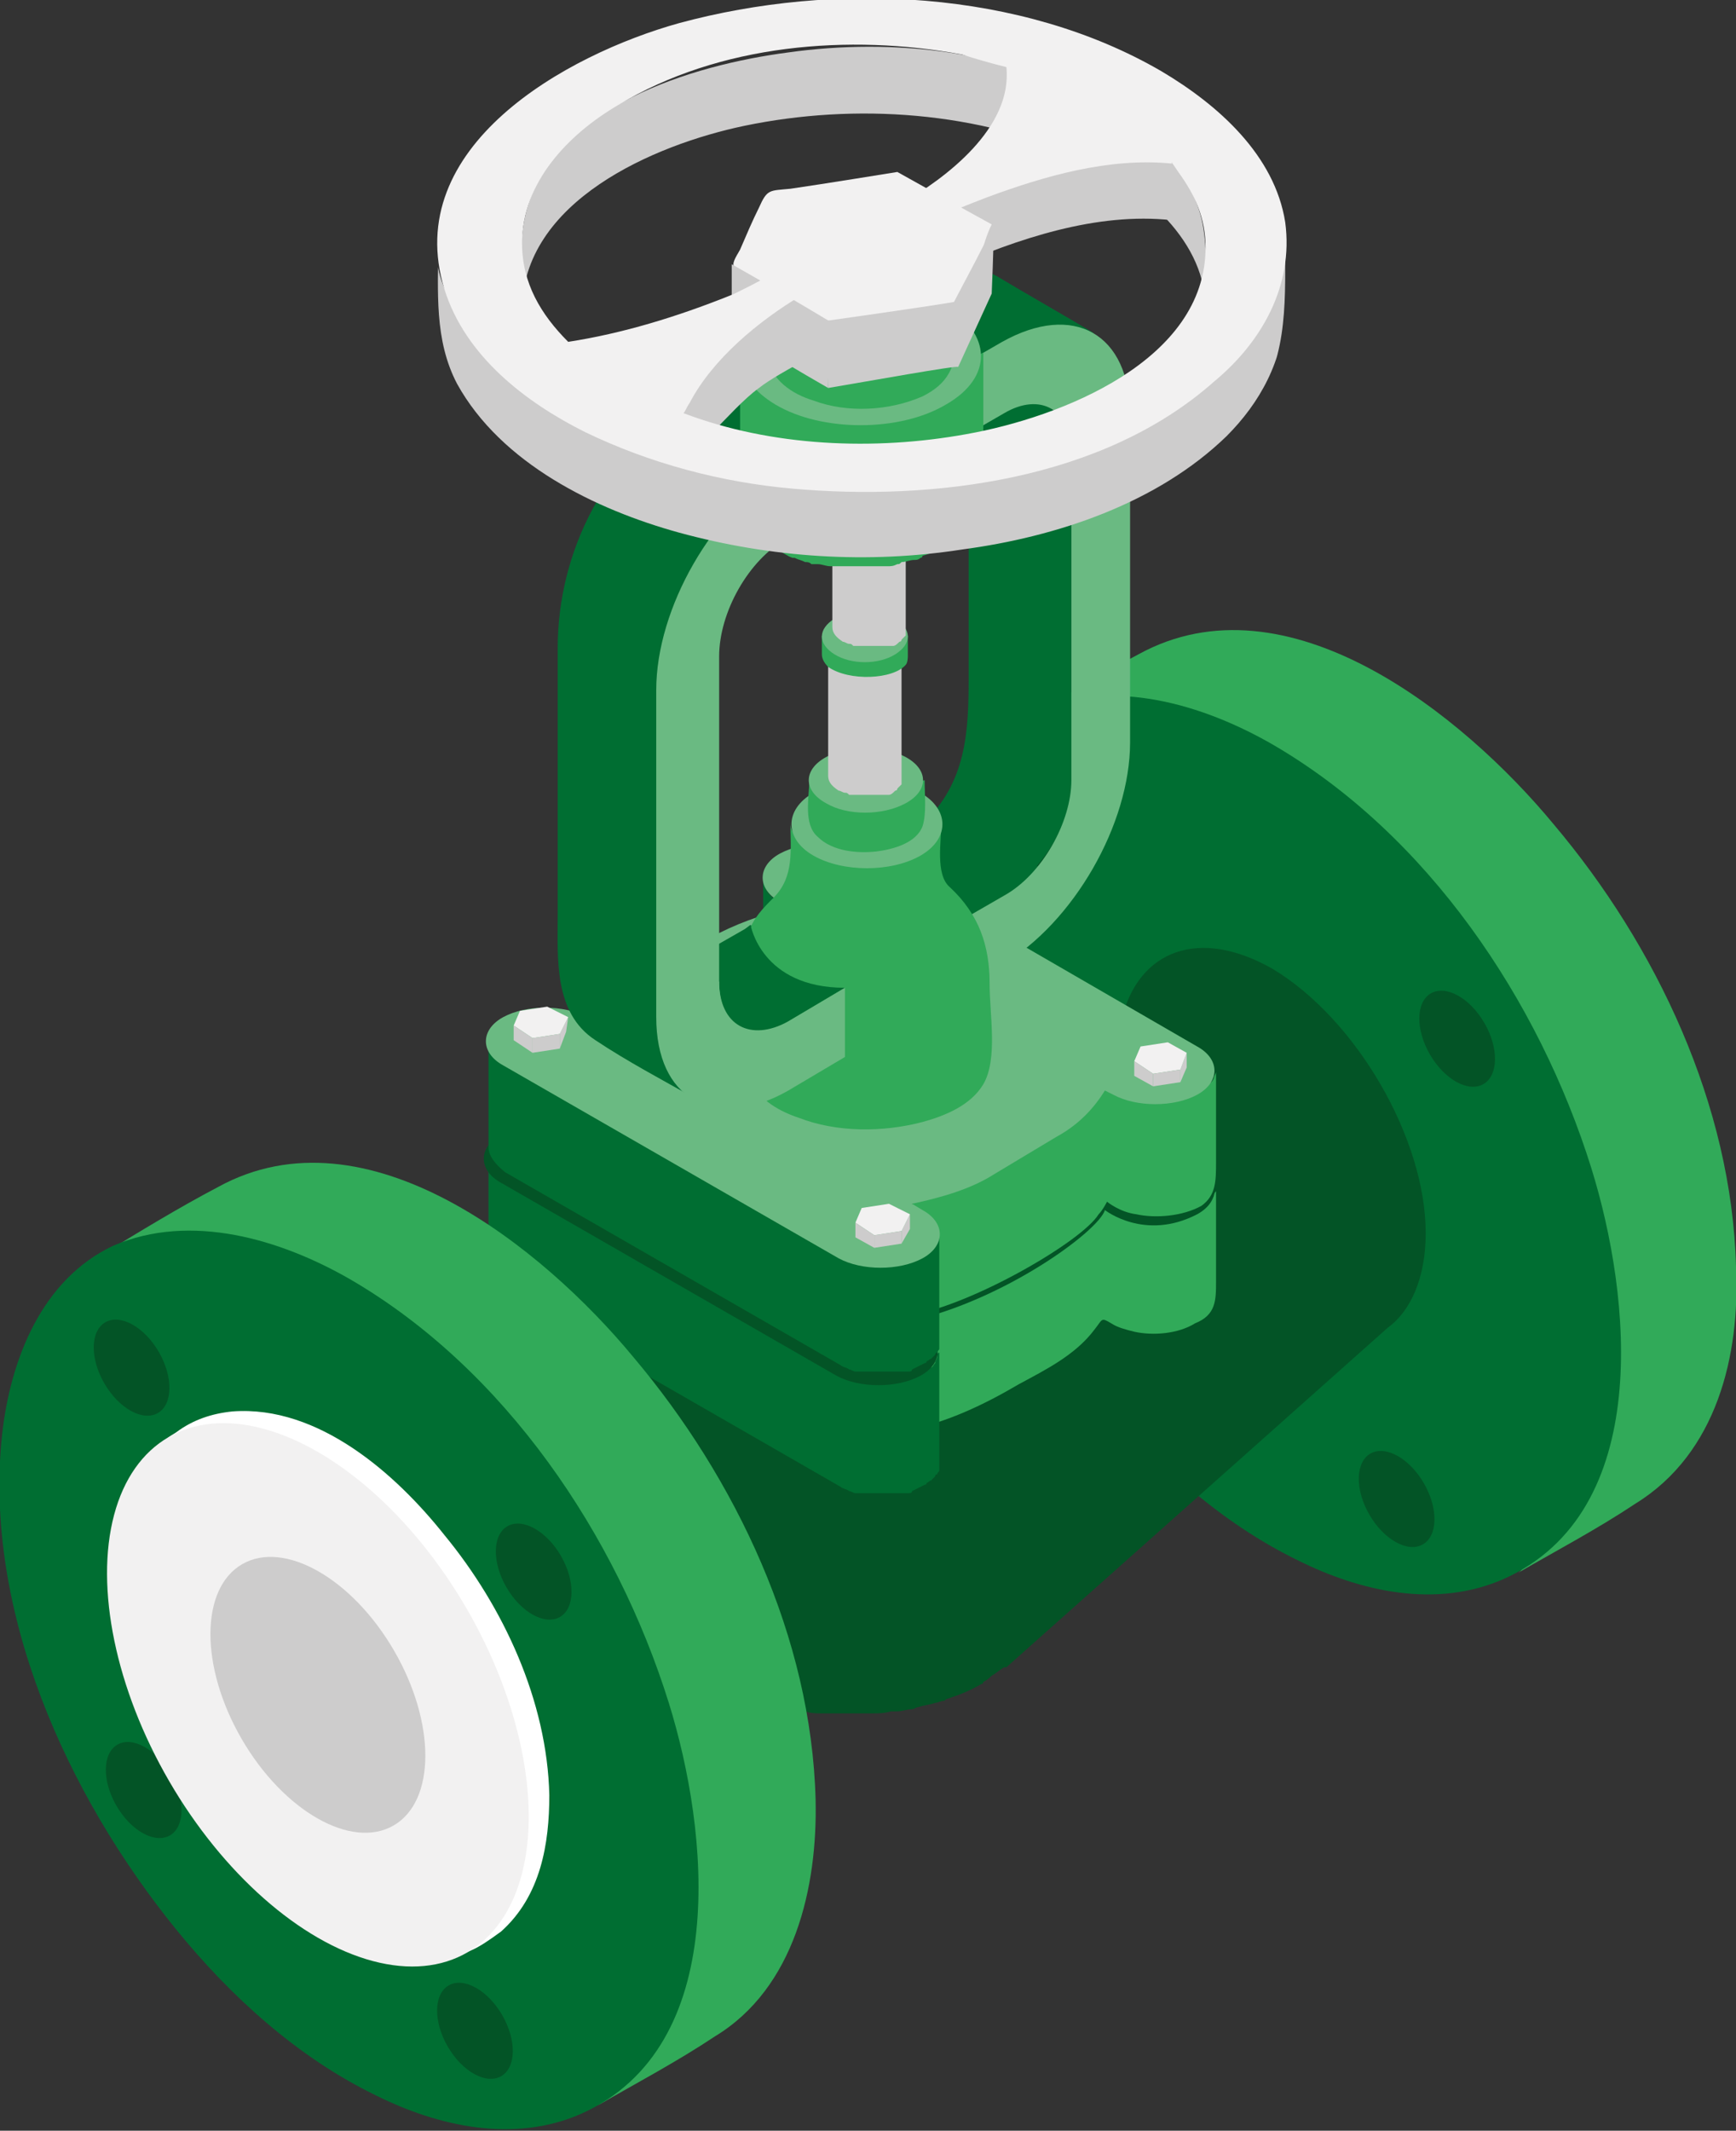 <?xml version="1.0" encoding="utf-8"?>
<!-- Generator: Adobe Illustrator 23.0.3, SVG Export Plug-In . SVG Version: 6.00 Build 0)  -->
<svg version="1.1" xmlns="http://www.w3.org/2000/svg" xmlns:xlink="http://www.w3.org/1999/xlink" x="0px" y="0px"
	 viewBox="0 0 82.8 101.6" style="enable-background:new 0 0 82.8 101.6;" xml:space="preserve">
<rect x="0" y="0" width="82.8" height="101.6" fill="#333333" stroke="none"/>
<style type="text/css">
	.st0{fill:#FFFFFF;}
	.st1{fill:none;stroke:#808080;stroke-width:0.106;stroke-miterlimit:10;}
	.st2{enable-background:new    ;}
	.st3{fill:#9FABD8;}
	.st4{fill:#3458A3;}
	.st5{fill:#264B8C;}
	.st6{fill:#BFC9E8;}
	.st7{fill:#CDCCCC;}
	.st8{fill:#F2F1F1;}
	.st9{clip-path:url(#SVGID_2_);fill:#CDCCCC;}
	.st10{clip-path:url(#SVGID_4_);enable-background:new    ;}
	.st11{fill:#6B6A6A;}
	.st12{fill:#6E6D6D;}
	.st13{fill:#31AA59;}
	.st14{fill:#006E32;}
	.st15{fill:#035426;}
	.st16{fill:#6ABA82;}
	.st17{clip-path:url(#SVGID_6_);fill:#CDCCCC;}
	.st18{clip-path:url(#SVGID_8_);enable-background:new    ;}
	.st19{fill:#BD1622;}
	.st20{fill:#751518;}
	.st21{fill:#5B1016;}
	.st22{fill:#CC5261;}
	.st23{clip-path:url(#SVGID_10_);fill:#CDCCCC;}
	.st24{clip-path:url(#SVGID_12_);enable-background:new    ;}
	.st25{fill:#B1B1B1;}
	.st26{fill:#6F6F6E;}
	.st27{fill:#636363;}
	.st28{fill:#D9D9D9;}
	.st29{clip-path:url(#SVGID_14_);fill:#CDCCCC;}
	.st30{clip-path:url(#SVGID_16_);enable-background:new    ;}
</style>
<g id="Capa_2">
</g>
<g id="Capa_1">
	<g>
		<g>
			<g>
				<g class="st2">
					<path class="st13" d="M82.8,60.4c-0.2-7.7-3.8-15.3-8.7-21.1c-4.3-5.2-12.7-12-19.8-8.1c-1.9,1-3.7,2.1-5.5,3.2
						c3.4-2,27.5,38.4,23.6,40.6c1.9-1.1,3.8-2.1,5.6-3.3C81.9,69.3,83,64.6,82.8,60.4z"/>
					<g>
						<path class="st14" d="M60.7,35.5c7.4,4.3,12.7,12.2,15.2,20.2c1.9,6.1,3,16.4-4.2,19.6c-3.2,1.4-6.8,0.6-9.8-0.9
							c-3.7-1.8-6.9-4.7-9.5-7.9c-5.2-6.4-9.2-15.2-8.3-23.6c0.4-3.6,1.9-7.4,5.3-9C53.1,32.3,57.4,33.6,60.7,35.5z"/>
					</g>
				</g>
			</g>
			<g>
				
					<ellipse transform="matrix(0.865 -0.502 0.502 0.865 -13.166 30.628)" class="st15" cx="50.2" cy="39.7" rx="1.5" ry="2.5"/>
			</g>
			<g>
				
					<ellipse transform="matrix(0.865 -0.502 0.502 0.865 -15.466 41.601)" class="st15" cx="69.5" cy="49.5" rx="1.5" ry="2.5"/>
			</g>
			<g>
				
					<ellipse transform="matrix(0.865 -0.502 0.502 0.865 -23.199 33.682)" class="st15" cx="50.9" cy="59.9" rx="1.5" ry="2.5"/>
			</g>
			<g>
				
					<ellipse transform="matrix(0.865 -0.502 0.502 0.865 -26.838 43.148)" class="st15" cx="66.6" cy="71.4" rx="1.5" ry="2.5"/>
			</g>
		</g>
		<path class="st15" d="M60.7,46.2c-3.5-2-6.4-0.9-7.2,2.4L48,57.1c-0.3-0.3-0.7-0.5-1.1-0.8c-3.2-1.8-8.3-1.8-11.5,0
			c-1.6,0.9-2.4,2.1-2.4,3.3c0,0,0,0,0,0l0,17.5c0,1.2,0.8,2.4,2.4,3.3c0.4,0.2,0.8,0.4,1.2,0.6c0,0,0,0,0.1,0c0.1,0,0.1,0,0.2,0.1
			c0.2,0.1,0.5,0.2,0.7,0.2c0.1,0,0.3,0.1,0.4,0.1c0.1,0,0.2,0,0.2,0.1c0.1,0,0.1,0,0.2,0.1c0.3,0.1,0.5,0.1,0.8,0.1
			c0.1,0,0.2,0,0.3,0c0.1,0,0.1,0,0.2,0c0.1,0,0.2,0,0.3,0c0.3,0,0.5,0,0.8,0c0.1,0,0.2,0,0.2,0c0.1,0,0.1,0,0.2,0
			c0.1,0,0.2,0,0.4,0c0.3,0,0.6,0,0.9-0.1c0,0,0.1,0,0.1,0c0.1,0,0.2,0,0.2,0c0.2,0,0.5-0.1,0.7-0.1c0.1,0,0.2-0.1,0.3-0.1
			c0.3-0.1,0.5-0.1,0.8-0.2c0.1,0,0.3-0.1,0.4-0.1c0.1,0,0.1-0.1,0.2-0.1c0.6-0.2,1.1-0.4,1.6-0.7c0,0,0.1,0,0.1-0.1
			c0.2-0.1,0.3-0.2,0.4-0.3c0.2-0.1,0.4-0.3,0.6-0.4c0,0,0,0,0.1,0l18.2-16.2c1.1-0.8,1.8-2.4,1.8-4.5C68,54.3,64.7,48.6,60.7,46.2z
			"/>
		<path class="st15" d="M41.7,70c0-2.3-1.7-5.1-3.7-6.3c-1.1-0.6-2.1-0.6-2.8-0.1l0,0l-23.5,7.2c-0.3,0.1-0.6,0.1-0.9,0.3l-0.1,0
			l0,0c-1.6,0.7-2.6,2.5-2.6,5.1c0,4.9,3.5,10.9,7.8,13.4c3.1,1.8,5.8,1.2,7.1-1l17.6-16.3l0,0C41.3,72,41.7,71.2,41.7,70z"/>
		<g>
			<g>
				<g class="st2">
					<path class="st14" d="M37.2,48.6c-0.6-0.3-0.8-0.7-0.8-1.2l0,5.3c0,0.4,0.3,0.8,0.8,1.2l0.5,0.3l0-5.3L37.2,48.6z"/>
					<path class="st13" d="M57.9,57c-0.4,1.1-2.2-1.2-3.2-1.3c-0.6,0-3.9,0.8-4.1,1c-1.1,1.2-3,2.4-4.4,3.2c-1,0.6-1.9,0.5-3,0.8
						c-0.4,0.1,0.2,2,0.1,2.3c-0.1,0.2,0,0.7,0,0.9c0,1.4,0,2.9,0,4.3c1.9-0.4,3.6-1.2,5.3-2.2c1.3-0.7,2.7-1.4,3.6-2.6
						c0.4-0.5,0.3-0.6,0.8-0.3c0.3,0.2,0.7,0.3,1.1,0.4c0.9,0.2,2.1,0.1,2.9-0.4C58,62.7,58,62,58,61.1c0-1.4,0-2.9,0-4.3
						C58,56.8,57.9,56.9,57.9,57z"/>
					<path class="st14" d="M44.7,64.7C44.7,64.7,44.7,64.7,44.7,64.7c0,0.1-0.1,0.2-0.1,0.3c0,0,0,0,0,0c-0.1,0.1-0.1,0.2-0.2,0.2
						c-0.1,0.1-0.1,0.1-0.2,0.1c-0.1,0-0.1,0.1-0.2,0.1c-0.3,0.1-0.5,0.3-0.9,0.3c0,0-0.1,0-0.1,0C42.6,66,42.3,66,42,66
						c0,0,0,0,0,0c-0.3,0-0.7,0-1-0.1c0,0,0,0,0,0c-0.3-0.1-0.6-0.2-0.9-0.4l-16-9.2c-0.3-0.2-0.5-0.3-0.6-0.5
						c-0.1-0.2-0.2-0.4-0.2-0.6l0,5.3c0,0.4,0.3,0.8,0.8,1.2l16,9.2c0.1,0.1,0.3,0.1,0.4,0.2c0.1,0,0.2,0.1,0.3,0.1
						c0.1,0,0.1,0,0.2,0c0,0,0,0,0,0c0,0,0.1,0,0.1,0c0.1,0,0.2,0,0.3,0c0.1,0,0.2,0,0.3,0c0.1,0,0.2,0,0.3,0c0,0,0.1,0,0.1,0
						c0,0,0,0,0,0c0.1,0,0.1,0,0.2,0c0.1,0,0.2,0,0.3,0c0.1,0,0.2,0,0.4,0c0.1,0,0.1,0,0.2,0c0,0,0.1,0,0.1,0c0.1,0,0.2,0,0.2-0.1
						c0.2-0.1,0.4-0.2,0.6-0.3c0,0,0,0,0,0c0.1,0,0.1-0.1,0.1-0.1c0.1,0,0.1-0.1,0.2-0.1c0,0,0,0,0,0c0.1-0.1,0.1-0.1,0.2-0.2
						c0,0,0,0,0,0c0,0,0,0,0,0c0,0,0-0.1,0.1-0.1c0-0.1,0.1-0.1,0.1-0.2c0,0,0,0,0,0c0,0,0,0,0,0c0,0,0-0.1,0-0.1c0-0.1,0-0.1,0-0.2
						c0,0,0,0,0,0l0-5.3C44.7,64.5,44.7,64.6,44.7,64.7z"/>
					<g>
						<path class="st15" d="M57.1,55.6c1.1,0.6,1.1,1.7,0,2.3c-2.5,1.3-4.4-0.2-4.4-0.2c-0.3,1-4.8,4.3-9.3,5.3l0.5,0.3
							c1.1,0.6,1.1,1.7,0,2.3c-1.1,0.6-2.9,0.6-4,0l-16-9.2c-1.1-0.6-1.1-1.7,0-2.3c1.1-0.6,2.9-0.6,4,0l0.5,0.3
							c0.5-0.8,1.2-1.6,2.4-2.3l3-1.8c1.1-0.6,2.4-1.1,3.8-1.4l-0.5-0.3c-1.1-0.6-1.1-1.7,0-2.3c1.1-0.6,2.9-0.6,4,0L57.1,55.6z"/>
					</g>
				</g>
				<g class="st2">
					<path class="st14" d="M37.2,43c-0.6-0.3-0.8-0.7-0.8-1.2l0,5.3c0,0.4,0.3,0.8,0.8,1.2l0.5,0.3l0-5.3L37.2,43z"/>
					<path class="st13" d="M57.9,51.4c-0.4,1.1-3.6,0-4.6-0.1c-0.6,0-1-0.7-2.4,0.1c-1,0.6-5.7,4.5-6.7,4.8c-0.4,0.1-0.6,1-0.7,1.3
						c-0.1,0.2,0,0.7,0,0.9c0,1.4,0,2.9,0,4.3c2.9-0.5,8.1-3.5,8.9-4.8c0.2-0.2,0.4-0.6,0.4-0.6s0.6,0.5,1.4,0.6
						c0.9,0.2,2.2,0.1,3.1-0.4C58,57,58,56.3,58,55.4c0-1.4,0-2.9,0-4.3C58,51.2,57.9,51.3,57.9,51.4z"/>
					<path class="st14" d="M44.7,59.1C44.7,59.1,44.7,59.1,44.7,59.1c0,0.1-0.1,0.2-0.1,0.3c0,0,0,0,0,0c-0.1,0.1-0.1,0.2-0.2,0.2
						c-0.1,0.1-0.1,0.1-0.2,0.1c-0.1,0-0.1,0.1-0.2,0.1c-0.3,0.1-0.5,0.3-0.9,0.3c0,0-0.1,0-0.1,0c-0.3,0.1-0.6,0.1-1,0.1
						c0,0,0,0,0,0c-0.3,0-0.7,0-1-0.1c0,0,0,0,0,0c-0.3-0.1-0.6-0.2-0.9-0.4l-16-9.2c-0.3-0.2-0.5-0.3-0.6-0.5
						c-0.1-0.2-0.2-0.4-0.2-0.6l0,5.3c0,0.4,0.3,0.8,0.8,1.2l16,9.2c0.1,0.1,0.3,0.1,0.4,0.2c0.1,0,0.2,0.1,0.3,0.1
						c0.1,0,0.1,0,0.2,0c0,0,0,0,0,0c0,0,0.1,0,0.1,0c0.1,0,0.2,0,0.3,0c0.1,0,0.2,0,0.3,0c0.1,0,0.2,0,0.3,0c0,0,0.1,0,0.1,0
						c0,0,0,0,0,0c0.1,0,0.1,0,0.2,0c0.1,0,0.2,0,0.3,0c0.1,0,0.2,0,0.4,0c0.1,0,0.1,0,0.2,0c0,0,0.1,0,0.1,0c0.1,0,0.2,0,0.2-0.1
						c0.2-0.1,0.4-0.2,0.6-0.3c0,0,0,0,0,0c0.1,0,0.1-0.1,0.1-0.1c0.1,0,0.1-0.1,0.2-0.1c0,0,0,0,0,0c0.1-0.1,0.1-0.1,0.2-0.2
						c0,0,0,0,0,0c0,0,0,0,0,0c0,0,0-0.1,0.1-0.1c0-0.1,0.1-0.1,0.1-0.2c0,0,0,0,0,0c0,0,0,0,0,0c0,0,0-0.1,0-0.1c0-0.1,0-0.1,0-0.2
						c0,0,0,0,0,0l0-5.3C44.7,58.9,44.7,59,44.7,59.1z"/>
					<g>
						<path class="st16" d="M57.1,49.9c1.1,0.6,1.1,1.7,0,2.3c-1.1,0.6-2.9,0.6-4,0L52.7,52c-0.5,0.8-1.2,1.6-2.3,2.2l-3,1.8
							c-1.1,0.7-2.5,1.1-3.9,1.4l0.5,0.3c1.1,0.6,1.1,1.7,0,2.3c-1.1,0.6-2.9,0.6-4,0l-16-9.2c-1.1-0.6-1.1-1.7,0-2.3
							c1.1-0.6,2.9-0.6,4,0l0.5,0.3c0.5-0.8,1.2-1.6,2.4-2.3l3-1.8c1.1-0.6,2.4-1.1,3.8-1.4L37.2,43c-1.1-0.6-1.1-1.7,0-2.3
							c1.1-0.6,2.9-0.6,4,0L57.1,49.9z"/>
					</g>
				</g>
				<g>
					<g class="st2">
						<g>
							<polygon class="st7" points="43.4,57.9 43.4,58.6 43,59.3 43,58.7 							"/>
						</g>
						<g>
							<polygon class="st8" points="43.4,57.9 43,58.7 41.7,58.9 40.8,58.3 41.1,57.6 42.4,57.4 							"/>
						</g>
						<g>
							<polygon class="st7" points="43,58.7 43,59.3 41.7,59.5 41.7,58.9 							"/>
						</g>
						<g>
							<polygon class="st7" points="41.7,58.9 41.7,59.5 40.8,59 40.8,58.3 							"/>
						</g>
					</g>
				</g>
				<g>
					<g class="st2">
						<g>
							<polygon class="st7" points="56.6,50.2 56.6,50.9 56.3,51.6 56.3,51 							"/>
						</g>
						<g>
							<polygon class="st8" points="56.6,50.2 56.3,51 55,51.2 54.1,50.6 54.4,49.9 55.7,49.7 							"/>
						</g>
						<g>
							<polygon class="st7" points="56.3,51 56.3,51.6 55,51.8 55,51.2 							"/>
						</g>
						<g>
							<polygon class="st7" points="55,51.2 55,51.8 54.1,51.3 54.1,50.6 							"/>
						</g>
					</g>
				</g>
				<g>
					<g class="st2">
						<g>
							<polygon class="st7" points="27.1,48.5 27,49.2 26.7,50 26.7,49.3 							"/>
						</g>
						<g>
							<polygon class="st8" points="27.1,48.5 26.7,49.3 25.4,49.5 24.5,48.9 24.8,48.2 26.1,48 							"/>
						</g>
						<g>
							<polygon class="st7" points="26.7,49.3 26.7,50 25.4,50.2 25.4,49.5 							"/>
						</g>
						<g>
							<polygon class="st7" points="25.4,49.5 25.4,50.2 24.5,49.6 24.5,48.9 							"/>
						</g>
					</g>
				</g>
				<g>
					<g class="st2">
						<g>
							<polygon class="st7" points="40.3,40.8 40.3,41.5 40,42.2 40,41.6 							"/>
						</g>
						<g>
							<polygon class="st8" points="40.3,40.8 40,41.6 38.7,41.8 37.7,41.2 38.1,40.5 39.4,40.3 							"/>
						</g>
						<g>
							<polygon class="st7" points="40,41.6 40,42.2 38.7,42.4 38.7,41.8 							"/>
						</g>
						<g>
							<polygon class="st7" points="38.7,41.8 38.7,42.4 37.7,41.9 37.7,41.2 							"/>
						</g>
					</g>
				</g>
			</g>
			<g>
				<g class="st2">
					<path class="st14" d="M52.2,15.9c-1.5-0.9-3.1-1.8-4.6-2.7c-1.6-0.9-3.2-0.4-4.7,0.4c-3.3,1.9-6.6,3.8-9.9,5.7
						c-4.1,2.4-6.4,7-6.4,11.6c0,4.2,0,8.4,0,12.7c0,2.1-0.2,4.7,1.8,6c1.5,1,3.2,1.9,4.8,2.8c-2.3-1.4-0.5-23.9,0.7-25.8
						C35.8,23.7,51.1,15.3,52.2,15.9z"/>
					<path class="st14" d="M51.1,37.8c0.1-1.1,0-2.3,0-3.4c0-2.1,0-4.2,0-6.3c0-1.8,0-3.6,0-5.4c0-1.2,0.1-2.6-1.1-3.3
						c-1.5-1-3.1-1.8-4.7-2.7c1,0.6,0.9,1.8,0.9,2.9c0,1.2,0,2.4,0,3.6c0,3,0,6,0,9.1c0,2.6-0.1,5-2.2,7c-0.7,0.6-1.5,1.1-2.3,1.5
						c-1.3,0.7-2.6,1.5-3.9,2.2c-1.4,0.8-2.8,1.6-4.2,2.4c-1,0.5-2.2,1.4-3.3,0.8c1.5,0.9,2.9,1.7,4.4,2.6c1.1,0.6,2,0.3,3.1-0.3
						c3.2-1.8,6.4-3.7,9.6-5.5C49.4,41.8,50.8,39.9,51.1,37.8z"/>
					<g>
						<path class="st16" d="M47.8,16.3c3.4-1.9,6.1-0.4,6.1,3.5l0,15.6c0,3.9-2.7,8.6-6.1,10.6l-10.4,6c-3.4,1.9-6.1,0.4-6.1-3.5
							l0-15.6c0-3.9,2.7-8.6,6.1-10.6L47.8,16.3z M51.1,37.2l0-15.6c0-2.1-1.5-2.9-3.2-1.9l-10.4,6c-1.8,1-3.2,3.5-3.2,5.6l0,15.6
							c0,2,1.5,2.9,3.2,1.8l10.4-6C49.7,41.7,51.1,39.2,51.1,37.2"/>
					</g>
				</g>
				<g>
					<path class="st13" d="M47.2,46.9c0-1.8-0.5-3.3-1.9-4.6c-0.7-0.6-0.4-2.2-0.4-3.1c0,1.4-1.7,0.3-3.4,0.3
						c-1.9,0.1-3.8,1.1-3.8-0.3c0,1.3,0.2,2.6-0.8,3.6c-0.5,0.5-1,1-1.2,1.7c-0.4,1.1-0.3,2.1-0.3,3.2c0,1.2-0.3,2.8,0.4,3.9
						c0.5,0.9,1.4,1.4,2.3,1.7c1.8,0.7,4,0.7,5.9,0.2c1.1-0.3,2.3-0.8,2.9-1.8C47.6,50.5,47.2,48.4,47.2,46.9z"/>
					<g>
						<path class="st16" d="M43.9,37.8c1.4,0.8,1.4,2.2,0,3c-1.4,0.8-3.7,0.8-5.1,0s-1.4-2.2,0-3C40.1,36.9,42.4,36.9,43.9,37.8z"/>
					</g>
				</g>
				<path class="st14" d="M35.8,44.1c0,0,0.5,3,4.5,3l-3.2,1.9c0,0-1.3,0.6-2-0.1c-0.4-0.4-0.6-1.3-0.4-2.9
					C34.8,44.7,35.8,44.1,35.8,44.1z"/>
				<g>
					<g class="st2">
						<path class="st13" d="M38.6,37.2c0,0.8-0.3,2.1,0.4,2.7c0.7,0.7,1.9,0.8,2.8,0.7c0.8-0.1,1.9-0.4,2.2-1.2
							c0.2-0.6,0.1-1.5,0.1-2.2C44,37.3,38.6,37.6,38.6,37.2z"/>
						<g>
							<path class="st16" d="M43.2,36.1c1.1,0.6,1.1,1.6,0,2.2c-1.1,0.6-2.8,0.6-3.8,0c-1.1-0.6-1.1-1.6,0-2.2
								C40.4,35.5,42.1,35.5,43.2,36.1z"/>
						</g>
					</g>
				</g>
				<path class="st7" d="M43,31.3c0.1-0.3-0.1-0.6-0.5-0.8c-0.7-0.4-1.8-0.4-2.5,0c-0.3,0.2-0.5,0.5-0.5,0.7c0,0,0,0,0,0l0,5.8
					c0,0.3,0.2,0.5,0.5,0.7c0.1,0,0.2,0.1,0.3,0.1c0,0,0,0,0,0c0,0,0,0,0,0c0.1,0,0.1,0,0.2,0.1c0,0,0.1,0,0.1,0c0,0,0,0,0.1,0
					c0,0,0,0,0,0c0.1,0,0.1,0,0.2,0c0,0,0,0,0.1,0c0,0,0,0,0,0c0,0,0,0,0.1,0c0.1,0,0.1,0,0.2,0c0,0,0,0,0.1,0c0,0,0,0,0,0
					c0,0,0.1,0,0.1,0c0.1,0,0.1,0,0.2,0c0,0,0,0,0,0c0,0,0,0,0.1,0c0.1,0,0.1,0,0.2,0c0,0,0,0,0.1,0c0.1,0,0.1,0,0.2,0
					c0,0,0.1,0,0.1,0c0,0,0,0,0,0c0.1,0,0.2-0.1,0.3-0.2c0,0,0,0,0,0c0,0,0.1,0,0.1-0.1c0,0,0.1-0.1,0.1-0.1c0,0,0,0,0,0
					c0,0,0.1-0.1,0.1-0.1c0,0,0,0,0,0c0,0,0,0,0,0c0,0,0,0,0,0c0,0,0-0.1,0-0.1c0,0,0,0,0,0c0,0,0,0,0,0c0,0,0,0,0-0.1
					c0,0,0-0.1,0-0.1c0,0,0,0,0,0l0-5.8C43,31.3,43,31.3,43,31.3z"/>
				<g>
					<g class="st2">
						<path class="st13" d="M39.2,30.3l0,0.9c0,0.2,0.1,0.4,0.3,0.6c1,0.7,3.1,0.6,3.7-0.1c0.1-0.1,0.1-0.4,0.1-0.4s0-1,0-1
							C43.2,30.4,39.2,30.6,39.2,30.3z"/>
						<g>
							<path class="st16" d="M42.7,29.5c0.8,0.5,0.8,1.2,0,1.7c-0.8,0.5-2.1,0.5-2.9,0c-0.8-0.5-0.8-1.2,0-1.7
								C40.6,29,41.9,29,42.7,29.5z"/>
						</g>
					</g>
				</g>
				<g>
					<g class="st2">
						<path class="st7" d="M43,24.2C43,24.2,43,24.2,43,24.2c0,0.1-0.1,0.1-0.1,0.2c0,0,0,0,0,0c0,0.1-0.1,0.1-0.1,0.2
							c0,0-0.1,0.1-0.1,0.1c0,0-0.1,0.1-0.1,0.1c-0.1,0.1-0.2,0.1-0.3,0.2c0,0-0.1,0-0.1,0c-0.1,0-0.1,0-0.2,0c-0.1,0-0.1,0-0.2,0
							c0,0,0,0-0.1,0c-0.1,0-0.2,0-0.3,0c0,0,0,0,0,0c-0.1,0-0.2,0-0.3,0c0,0,0,0,0,0c-0.1,0-0.2,0-0.3,0c0,0,0,0-0.1,0
							c-0.1,0-0.2,0-0.2-0.1c0,0,0,0,0,0c-0.1,0-0.2-0.1-0.3-0.1c-0.3-0.2-0.5-0.5-0.5-0.7l0,5.8c0,0.3,0.2,0.5,0.5,0.7
							c0.1,0,0.2,0.1,0.3,0.1c0,0,0,0,0,0c0,0,0,0,0,0c0.1,0,0.1,0,0.2,0.1c0,0,0.1,0,0.1,0c0,0,0,0,0.1,0c0,0,0,0,0,0
							c0.1,0,0.1,0,0.2,0c0,0,0,0,0.1,0c0,0,0,0,0,0c0,0,0,0,0.1,0c0.1,0,0.1,0,0.2,0c0,0,0,0,0.1,0c0,0,0,0,0,0c0,0,0.1,0,0.1,0
							c0.1,0,0.1,0,0.2,0c0,0,0,0,0,0c0,0,0,0,0.1,0c0.1,0,0.1,0,0.2,0c0,0,0,0,0.1,0c0.1,0,0.1,0,0.2,0c0,0,0.1,0,0.1,0
							c0,0,0,0,0,0c0.1,0,0.2-0.1,0.3-0.2c0,0,0,0,0,0c0,0,0.1,0,0.1-0.1c0,0,0.1-0.1,0.1-0.1c0,0,0,0,0,0c0,0,0.1-0.1,0.1-0.1
							c0,0,0,0,0,0c0,0,0,0,0,0c0,0,0,0,0,0c0,0,0-0.1,0-0.1c0,0,0,0,0,0c0,0,0,0,0,0c0,0,0,0,0-0.1c0,0,0-0.1,0-0.1c0,0,0,0,0,0
							l0-5.8C43,24.1,43,24.1,43,24.2z"/>
						<g>
							<path class="st7" d="M42.5,23.3c0.7,0.4,0.7,1,0,1.4c-0.7,0.4-1.8,0.4-2.5,0c-0.7-0.4-0.7-1,0-1.4
								C40.7,22.9,41.8,22.9,42.5,23.3z"/>
						</g>
					</g>
				</g>
				<g>
					<g class="st2">
						<path class="st13" d="M35.3,17l0,6.8c0,0.9,0.6,1.7,1.7,2.4c0.3,0.1,0.5,0.3,0.8,0.4c0,0,0,0,0,0c0,0,0.1,0,0.1,0
							c0.2,0.1,0.3,0.1,0.5,0.2c0.1,0,0.2,0,0.3,0.1c0.1,0,0.1,0,0.2,0c0.1,0,0.1,0,0.1,0c0.2,0,0.4,0.1,0.6,0.1c0.1,0,0.1,0,0.2,0
							c0,0,0.1,0,0.1,0c0.1,0,0.1,0,0.2,0c0.2,0,0.4,0,0.6,0c0.1,0,0.1,0,0.2,0c0.1,0,0.1,0,0.2,0c0.1,0,0.2,0,0.3,0
							c0.2,0,0.4,0,0.6,0c0,0,0,0,0.1,0c0.1,0,0.1,0,0.2,0c0.2,0,0.3,0,0.5-0.1c0.1,0,0.1,0,0.2-0.1c0.2,0,0.4-0.1,0.6-0.1
							c0.1,0,0.2,0,0.3-0.1c0,0,0.1,0,0.1-0.1c0.4-0.1,0.8-0.3,1.1-0.5c0,0,0,0,0.1,0c0.1-0.1,0.2-0.1,0.3-0.2
							c0.1-0.1,0.3-0.2,0.4-0.3c0,0,0,0,0,0c0.1-0.1,0.3-0.3,0.4-0.4c0,0,0-0.1,0.1-0.1c0,0,0-0.1,0.1-0.1c0-0.1,0.1-0.1,0.1-0.2
							c0.1-0.1,0.1-0.2,0.2-0.3c0,0,0,0,0-0.1c0,0,0,0,0-0.1c0-0.1,0-0.1,0.1-0.2c0-0.1,0-0.2,0-0.3c0,0,0,0,0-0.1l0-6.8
							C46.8,17.2,35.3,17.8,35.3,17z"/>
						<g>
							<path class="st16" d="M45.1,14.6c2.2,1.3,2.3,3.4,0,4.7c-2.2,1.3-5.9,1.3-8.1,0c-2.2-1.3-2.3-3.4,0-4.7
								C39.2,13.3,42.9,13.3,45.1,14.6z"/>
						</g>
					</g>
				</g>
				<g>
					<g class="st2">
						<path class="st13" d="M45.5,12.1c-0.5,1.7-8.9,1.5-8.9-0.5c0,1.3,0,2.6,0,3.9c0,0.5,0,0.9,0,1.4c0.1,1.2,1.2,1.9,2.2,2.2
							c1.6,0.6,3.6,0.5,5.2-0.2c1.2-0.6,1.6-1.4,1.6-2.7c0-1.5,0-3,0-4.6C45.6,11.8,45.6,12,45.5,12.1z"/>
						<g>
							<path class="st16" d="M44.3,9.8c1.8,1,1.8,2.7,0,3.7c-1.7,1-4.6,1-6.3,0c-1.8-1-1.8-2.7,0-3.7C39.7,8.8,42.5,8.8,44.3,9.8z"
								/>
						</g>
					</g>
				</g>
				<g>
					<g>
						<g class="st2">
							<path class="st7" d="M52.6,5c-4.4-2.6-10-3.2-15-2.5C33,3.1,26.4,5.1,25.1,10.1c-0.4,1.5-0.2,3.2-0.2,4.7
								c0-5.2,6.3-7.9,10.6-8.8c5.3-1.1,11.2-0.7,16.2,1.6c2.8,1.4,5.9,3.9,5.8,7.3c0-1.3,0.1-2.7-0.1-4C57,8.3,54.8,6.3,52.6,5z"/>
							<g class="st2">
								<defs>
									<path id="SVGID_5_" class="st2" d="M61.3,11.8c0,2.9,0.1,5.5-1.7,7.9c-2.6,3.4-7.1,5.2-11.2,6.2c-4.3,0.9-8.8,1-13.1,0.3
										c-4.2-0.7-8.6-2.3-11.7-5.3c-1.6-1.5-2.7-3.5-2.8-5.7c0-1.1,0-2.3,0-3.4c0,2.6,2,4.4,3.9,6c3,2.7,7.1,3.9,10.6,4.5
										c6.5,1.2,13.4,0.3,19.2-2.9C57.8,17.6,61.3,15.6,61.3,11.8z"/>
								</defs>
								<clipPath id="SVGID_2_">
									<use xlink:href="#SVGID_5_"  style="overflow:visible;"/>
								</clipPath>
								<path class="st9" d="M61.3,11.9c-0.1,3.5-3.2,5.5-6.1,7.2c-3,1.8-6.1,2.7-9.5,3.1c-6.7,0.9-14,0.2-19.7-3.8
									c-2.5-1.7-5.1-3.7-5.1-6.8c0,2.3-0.2,4.6,0.9,6.7c2.1,3.8,6.6,6,10.6,7.1c4.4,1.2,9,1.5,13.5,0.8c4.5-0.6,9.3-2.2,12.6-5.4
									c1.6-1.6,2.7-3.6,2.8-6c0-1.1,0-2.1,0-3.2C61.3,11.8,61.3,11.9,61.3,11.9z"/>
							</g>
						</g>
					</g>
					<g>
						<g class="st2">
							<g class="st2">
								<defs>
									<path id="SVGID_7_" class="st2" d="M48,3.4c0,0.9,0,1.9,0,2.8c0-1,0-2,0-3C48,3.2,48,3.3,48,3.4z"/>
								</defs>
								<clipPath id="SVGID_4_">
									<use xlink:href="#SVGID_7_"  style="overflow:visible;"/>
								</clipPath>
								<g class="st10">
									<path class="st11" d="M48,3.4c0,0.9,0,1.9,0,2.8c0-1,0-2,0-3C48,3.2,48,3.3,48,3.4"/>
								</g>
							</g>
							<path class="st7" d="M45.3,12.8c3.2-1.4,7-2.7,10.6-2.3c0-0.5,0-1.1,0-1.6c0-0.3,0.1-0.7,0-1c-0.1-0.3,0-0.3-0.6-0.3
								c-1.9-0.1-3.8-0.4-5.7,0.1c-0.8,0.2-1.7,0.6-2.5,0.9c-0.8,0.3-1.9,1.1-2.6,1.7c-0.3,0.3-0.2,0-0.3,0.4c-0.1,0.3,0,0.7,0,1
								c0,0.5,0,1.1,0,1.6C44.6,13.1,45,13,45.3,12.8z"/>
							<g>
								<path class="st12" d="M44.3,10.5c0,0.9,0,1.9,0,2.8c-0.3-0.2-0.8-0.4-1.1-0.6c-0.3-0.3-0.2-0.1-0.3-0.5
									c-0.1-0.8,0-1.6,0-2.4C43.4,10,43.9,10.2,44.3,10.5z"/>
							</g>
						</g>
					</g>
					<g>
						<g class="st2">
							<g>
								<path class="st8" d="M47.3,10.7c-0.5,1-0.6,2.2-1.1,3.3c-0.1,0.3-0.6,0.8-0.6,0.8S44.4,14.9,44,15c-1.3,0.2-2.9,0.3-4.3,0.5
									c-0.8,0.1-1-0.6-1.7-1c-0.6-0.4-1.2-0.7-1.8-1.1c-0.2-0.1-1.1-0.5-1.2-0.7c-0.1-0.2,0.2-0.6,0.3-0.8c0.3-0.7,0.6-1.4,0.9-2
									c0.4-0.9,0.5-0.8,1.5-0.9c1.4-0.2,5.1-0.8,5.1-0.8S46.2,10.1,47.3,10.7z"/>
							</g>
							<path class="st7" d="M45.5,14.4c-1.8,0.3-6.1,0.9-6.1,0.9s0.1,2.3,0.1,3.2c1.8-0.3,6.2-1.1,6.2-1c0.5-1.1,1.6-3.5,1.6-3.5
								s0.1-2.3,0.1-3.3C46.9,11.8,45.7,14,45.5,14.4z"/>
							<g>
								<path class="st7" d="M39.7,15.4c0,1.1-0.2,2-0.2,3.1c-1.4-0.8-2.7-1.6-4.1-2.4c-0.6-0.3-0.5-0.4-0.5-1.1c0-0.8,0-1.6,0-2.4
									C36.5,13.5,38.2,14.5,39.7,15.4z"/>
							</g>
						</g>
					</g>
					<g>
						<g class="st2">
							<g>
								<path class="st7" d="M34,20.6c0.6-0.6,1.5-1.6,2.2-2.1c0.5-0.4,1.6-1,1.6-1s0-2.3,0-3.1c-2,1.1-5.1,3.2-5.7,5.5
									C32.4,19.9,33.9,20.8,34,20.6z"/>
							</g>
							<path class="st8" d="M61.3,10.6c-0.5-3.2-3.2-5.6-5.9-7.2c-6.7-3.9-15.6-4.3-23-2.3C27,2.6,19.1,7,21.2,13.8
								c1,3.2,3.9,5.4,6.7,6.8c3.1,1.5,6.5,2.4,9.9,2.7c6.7,0.6,14.8-0.4,20.1-5.1C60.2,16.3,61.7,13.6,61.3,10.6z M46.1,20.7
								c-4.4,0.8-9.3,0.6-13.5-1c0.1-0.1,0.1-0.2,0.3-0.5c1.1-2.1,3.3-3.9,5.3-5.1c-0.4-0.2-1.6-0.9-1.6-0.9s-1.5,0.8-1.8,0.9
								c-2.5,1-5.1,1.8-7.7,2.2c-1.3-1.3-2.2-2.8-2.2-4.7c0-2.9,2.2-5.2,4.6-6.6c4.8-2.9,11-3.4,16.4-2.4C46.5,2.8,47.2,3,48,3.2
								c0,0,0,0,0,0c0.3,2.9-2.9,5.3-5,6.5c0.5,0.3,1.6,0.7,1.6,0.7s1.7-0.7,2.5-1c2.7-1,5.8-1.9,8.8-1.6c-0.1-0.2,0.1,0.1,0.3,0.4
								c0.8,1.1,1.3,2.2,1.3,3.6C57.5,17.2,50.6,19.9,46.1,20.7z"/>
						</g>
					</g>
				</g>
				<path class="st16" d="M40.3,47.1l-2.7,1.6c-1.8,1-3.3,0.2-3.3-1.9l-2.8,1.7c0,3.9,2.8,5.4,6.1,3.5l2.7-1.6V47.1z"/>
			</g>
		</g>
		<g>
			<g>
				<g class="st2">
					<path class="st13" d="M38.9,85.8c-0.2-7.7-3.8-15.3-8.7-21.1c-4.3-5.2-12.7-12-19.8-8.1c-1.9,1-3.7,2.1-5.5,3.2
						c3.4-2,27.5,38.4,23.6,40.6c1.9-1.1,3.8-2.1,5.6-3.3C37.9,94.8,39,90,38.9,85.8z"/>
					<g>
						<path class="st14" d="M16.7,61c7.4,4.3,12.7,12.2,15.2,20.2c1.9,6.1,3,16.4-4.2,19.6c-3.2,1.4-6.8,0.6-9.8-0.9
							c-3.7-1.8-6.9-4.7-9.5-7.9c-5.2-6.4-9.2-15.2-8.3-23.6c0.4-3.6,1.9-7.4,5.3-9C9.1,57.8,13.4,59.1,16.7,61z"/>
					</g>
				</g>
			</g>
			<g>
				
					<ellipse transform="matrix(0.865 -0.502 0.502 0.865 -31.904 11.979)" class="st15" cx="6.3" cy="65.2" rx="1.5" ry="2.5"/>
			</g>
			<g>
				
					<ellipse transform="matrix(0.865 -0.502 0.502 0.865 -34.203 22.951)" class="st15" cx="25.5" cy="74.9" rx="1.5" ry="2.5"/>
			</g>
			<g>
				
					<ellipse transform="matrix(0.865 -0.502 0.502 0.865 -41.937 15.033)" class="st15" cx="6.9" cy="85.3" rx="1.5" ry="2.5"/>
			</g>
			<g>
				
					<ellipse transform="matrix(0.865 -0.502 0.502 0.865 -45.576 24.498)" class="st15" cx="22.7" cy="96.8" rx="1.5" ry="2.5"/>
			</g>
			<g>
				<g class="st2">
					<path class="st0" d="M26.2,85.6c-0.1-4.5-2.2-9-5-12.4c-2.3-2.9-6-6.2-10.1-5.9c-1,0.1-1.9,0.4-2.7,1c-0.3,0.2-0.6,0.3-0.6,0.7
						c0,0.5,0.7,0.3,1.2,0.3c2.9,0.3,5.5,2.2,7.4,4.2c3.9,4,6.9,10,6.3,15.7c-0.1,0.7-0.2,1.5-0.5,2.2c-0.1,0.2-0.8,1.5-0.7,1.6
						c0.5,0.6,2.1-0.7,2.4-0.9C25.8,90.4,26.2,87.9,26.2,85.6z"/>
					<g>
						
							<ellipse transform="matrix(0.865 -0.502 0.502 0.865 -38.548 18.553)" class="st8" cx="15.2" cy="80.8" rx="8.2" ry="14.2"/>
					</g>
					<g>
						
							<ellipse transform="matrix(0.865 -0.502 0.502 0.865 -38.548 18.553)" class="st7" cx="15.2" cy="80.8" rx="4.2" ry="7.2"/>
					</g>
				</g>
			</g>
		</g>
	</g>
</g>
</svg>
